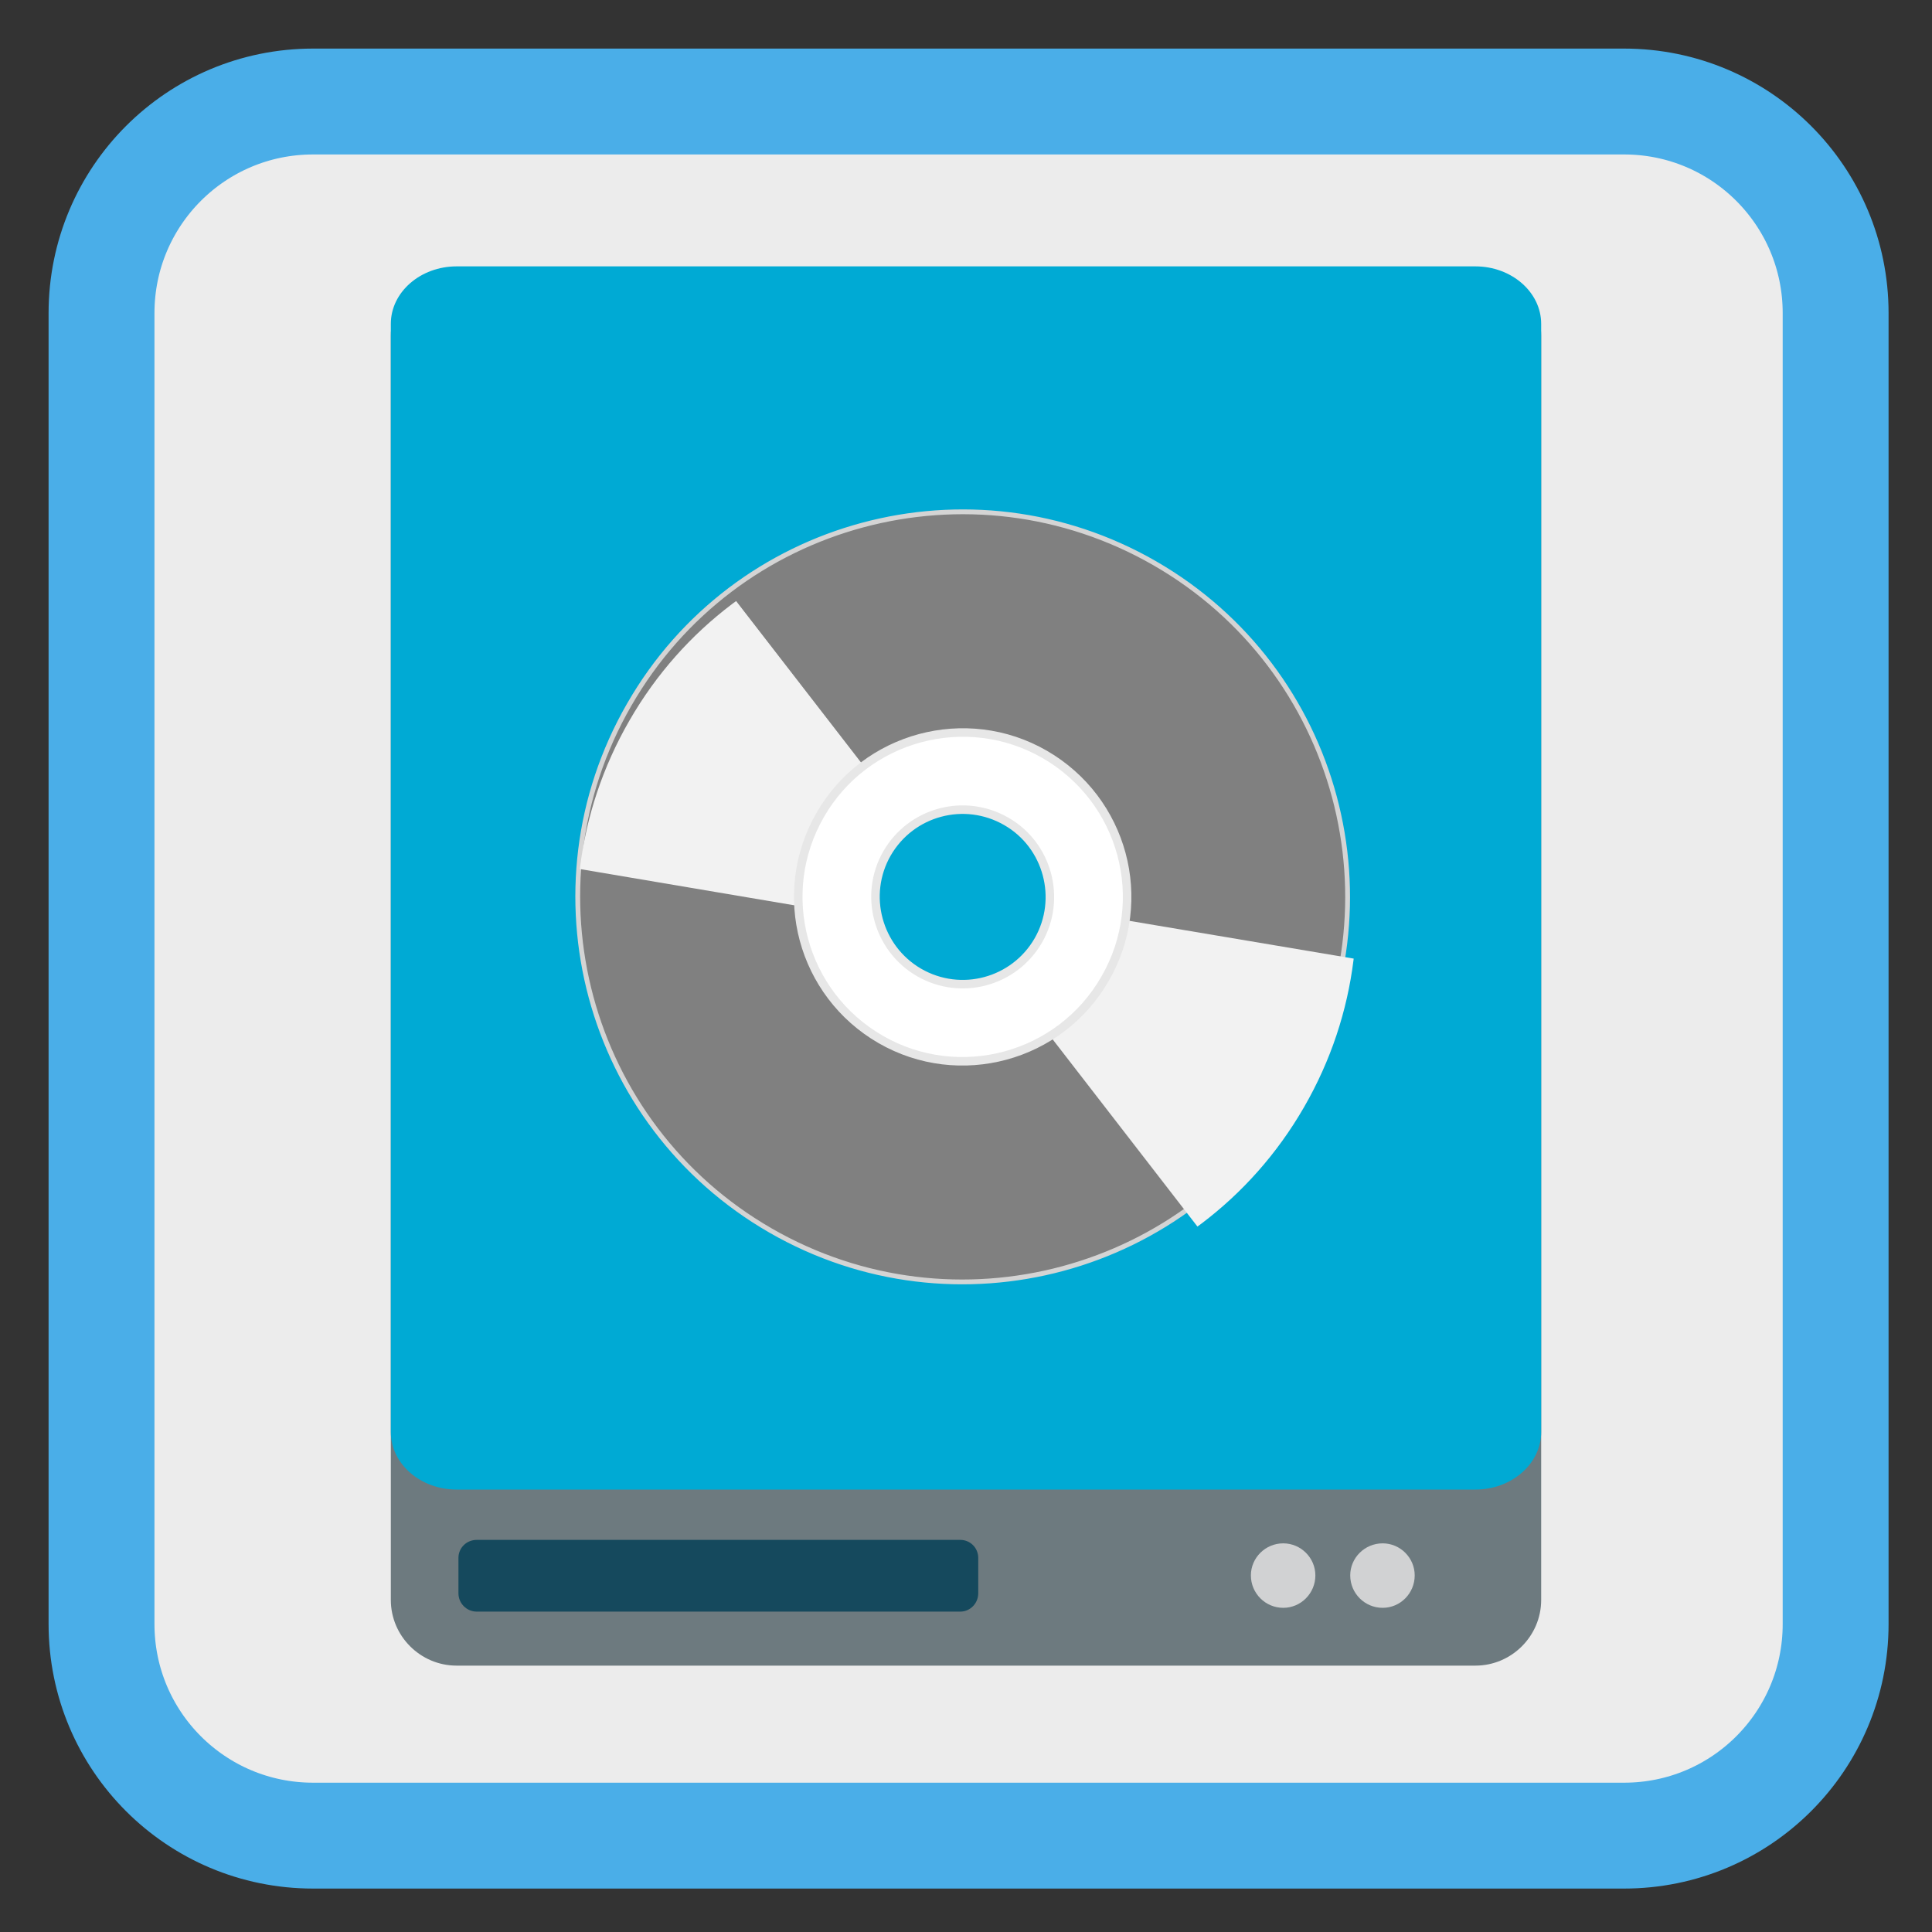 <?xml version="1.0" encoding="UTF-8"?>
<svg xmlns="http://www.w3.org/2000/svg" xmlns:xlink="http://www.w3.org/1999/xlink" width="24pt" height="24pt" viewBox="0 0 24 24" version="1.1">
<rect x="0" y="0" width="24" height="24" fill="#333333" stroke="none"/>
<defs>
<clipPath id="clip1">
  <path d="M 12 11 L 17 11 L 17 16 L 12 16 Z M 12 11 "/>
</clipPath>
<clipPath id="clip2">
  <path d="M 14.426 7.129 C 12.105 5.789 9.137 6.582 7.801 8.902 C 6.461 11.223 7.254 14.191 9.574 15.531 C 11.895 16.871 14.863 16.074 16.199 13.754 C 17.539 11.434 16.746 8.469 14.426 7.129 Z M 12.66 10.184 C 13.293 10.551 13.512 11.359 13.145 11.992 C 12.781 12.625 11.973 12.84 11.34 12.477 C 10.707 12.109 10.488 11.301 10.855 10.668 C 11.219 10.035 12.027 9.82 12.66 10.184 Z M 12.66 10.184 "/>
</clipPath>
<clipPath id="clip3">
  <path d="M 7 6 L 12 6 L 12 12 L 7 12 Z M 7 6 "/>
</clipPath>
<clipPath id="clip4">
  <path d="M 9.594 15.578 C 11.914 16.914 14.883 16.121 16.223 13.801 C 17.559 11.48 16.766 8.516 14.445 7.176 C 12.125 5.836 9.156 6.629 7.82 8.949 C 6.48 11.27 7.273 14.238 9.594 15.578 Z M 11.359 12.52 C 10.727 12.156 10.508 11.348 10.875 10.715 C 11.238 10.082 12.047 9.863 12.68 10.23 C 13.312 10.594 13.531 11.402 13.164 12.035 C 12.801 12.668 11.992 12.887 11.359 12.52 Z M 11.359 12.52 "/>
</clipPath>
</defs>
<g id="surface1">
<path style="fill-rule:nonzero;fill:rgb(92.549%,92.549%,92.549%);fill-opacity:1;stroke-width:27.984;stroke-linecap:butt;stroke-linejoin:miter;stroke:rgb(29.02%,68.235%,90.98%);stroke-opacity:1;stroke-miterlimit:4;" d="M 82.75 26.833 L 429.25 26.833 C 460.167 26.833 485.167 51.833 485.167 82.75 L 485.167 429.25 C 485.167 460.167 460.167 485.167 429.25 485.167 L 82.75 485.167 C 51.833 485.167 26.833 460.167 26.833 429.25 L 26.833 82.75 C 26.833 51.833 51.833 26.833 82.75 26.833 Z M 82.75 26.833 " transform="matrix(0.047,0,0,0.047,0,0)"/>
<path style=" stroke:none;fill-rule:nonzero;fill:rgb(42.745%,47.843%,49.804%);fill-opacity:1;" d="M 5.672 3.355 L 18.328 3.355 C 18.777 3.355 19.145 3.719 19.145 4.172 L 19.145 19.875 C 19.145 20.324 18.777 20.691 18.328 20.691 L 5.672 20.691 C 5.223 20.691 4.855 20.324 4.855 19.875 L 4.855 4.172 C 4.855 3.719 5.223 3.355 5.672 3.355 Z M 5.672 3.355 "/>
<path style=" stroke:none;fill-rule:nonzero;fill:rgb(8.235%,28.627%,36.471%);fill-opacity:1;" d="M 5.922 19.129 L 11.93 19.129 C 12.051 19.129 12.152 19.227 12.152 19.352 L 12.152 19.793 C 12.152 19.918 12.051 20.02 11.93 20.02 L 5.922 20.02 C 5.797 20.02 5.695 19.918 5.695 19.793 L 5.695 19.352 C 5.695 19.227 5.797 19.129 5.922 19.129 Z M 5.922 19.129 "/>
<path style=" stroke:none;fill-rule:nonzero;fill:rgb(0%,66.667%,83.137%);fill-opacity:1;" d="M 5.672 3.309 L 18.328 3.309 C 18.777 3.309 19.145 3.629 19.145 4.023 L 19.145 17.789 C 19.145 18.184 18.777 18.504 18.328 18.504 L 5.672 18.504 C 5.223 18.504 4.855 18.184 4.855 17.789 L 4.855 4.023 C 4.855 3.629 5.223 3.309 5.672 3.309 Z M 5.672 3.309 "/>
<path style=" stroke:none;fill-rule:nonzero;fill:rgb(81.961%,82.353%,82.745%);fill-opacity:1;" d="M 16.34 19.57 C 16.34 19.793 16.16 19.973 15.941 19.973 C 15.719 19.973 15.539 19.793 15.539 19.57 C 15.539 19.352 15.719 19.172 15.941 19.172 C 16.16 19.172 16.34 19.352 16.34 19.57 Z M 16.34 19.57 "/>
<path style=" stroke:none;fill-rule:nonzero;fill:rgb(81.961%,82.353%,82.745%);fill-opacity:1;" d="M 17.574 19.57 C 17.574 19.793 17.395 19.973 17.176 19.973 C 16.953 19.973 16.773 19.793 16.773 19.57 C 16.773 19.352 16.953 19.172 17.176 19.172 C 17.395 19.172 17.574 19.352 17.574 19.57 Z M 17.574 19.57 "/>
<path style="fill-rule:nonzero;fill:rgb(50.196%,50.196%,50.196%);fill-opacity:1;stroke-width:1.57;stroke-linecap:butt;stroke-linejoin:miter;stroke:rgb(83.137%,83.137%,83.137%);stroke-opacity:1;stroke-miterlimit:4;" d="M 256.012 113.064 C 186.646 113.059 130.351 169.266 130.434 238.581 C 130.429 307.946 186.636 364.241 256.001 364.246 C 325.366 364.251 381.611 307.956 381.528 238.642 C 381.533 169.276 325.377 113.068 256.012 113.064 Z M 255.967 204.405 C 274.907 204.446 290.279 219.744 290.237 238.684 C 290.284 257.575 274.936 272.858 256.046 272.905 C 237.105 272.864 221.734 257.566 221.775 238.625 C 221.729 219.735 237.076 204.452 255.967 204.405 Z M 255.967 204.405 " transform="matrix(0.033,0.019,-0.019,0.033,8.045,-1.598)"/>
<g clip-path="url(#clip1)" clip-rule="nonzero">
<g clip-path="url(#clip2)" clip-rule="nonzero">
<path style=" stroke:none;fill-rule:evenodd;fill:rgb(94.902%,94.902%,94.902%);fill-opacity:1;" d="M 12.77 11.227 L 17.641 12.047 L 15.402 15.918 L 12.172 11.742 Z M 12.77 11.227 "/>
</g>
</g>
<g clip-path="url(#clip3)" clip-rule="nonzero">
<g clip-path="url(#clip4)" clip-rule="nonzero">
<path style=" stroke:none;fill-rule:evenodd;fill:rgb(94.902%,94.902%,94.902%);fill-opacity:1;" d="M 11.25 11.48 L 6.379 10.656 L 8.617 6.785 L 11.848 10.961 Z M 11.25 11.48 "/>
</g>
</g>
<path style="fill-rule:nonzero;fill:rgb(100%,100%,100%);fill-opacity:1;stroke-width:2.78;stroke-linecap:butt;stroke-linejoin:miter;stroke:rgb(90.588%,90.588%,90.588%);stroke-opacity:1;stroke-miterlimit:4;" d="M 255.981 185.013 C 226.441 185.019 202.377 209.072 202.383 238.611 C 202.352 268.289 226.354 292.266 256.032 292.297 C 285.572 292.291 309.636 268.238 309.579 238.611 C 309.661 209.02 285.659 185.044 255.981 185.013 Z M 256.043 210.2 C 271.672 210.168 284.448 222.993 284.48 238.622 C 284.475 254.389 271.737 267.115 255.97 267.11 C 240.29 267.054 227.565 254.317 227.533 238.688 C 227.538 222.921 240.276 210.195 256.043 210.2 Z M 256.043 210.2 " transform="matrix(0.033,0.019,-0.019,0.033,8.045,-1.598)"/>
</g>
</svg>
